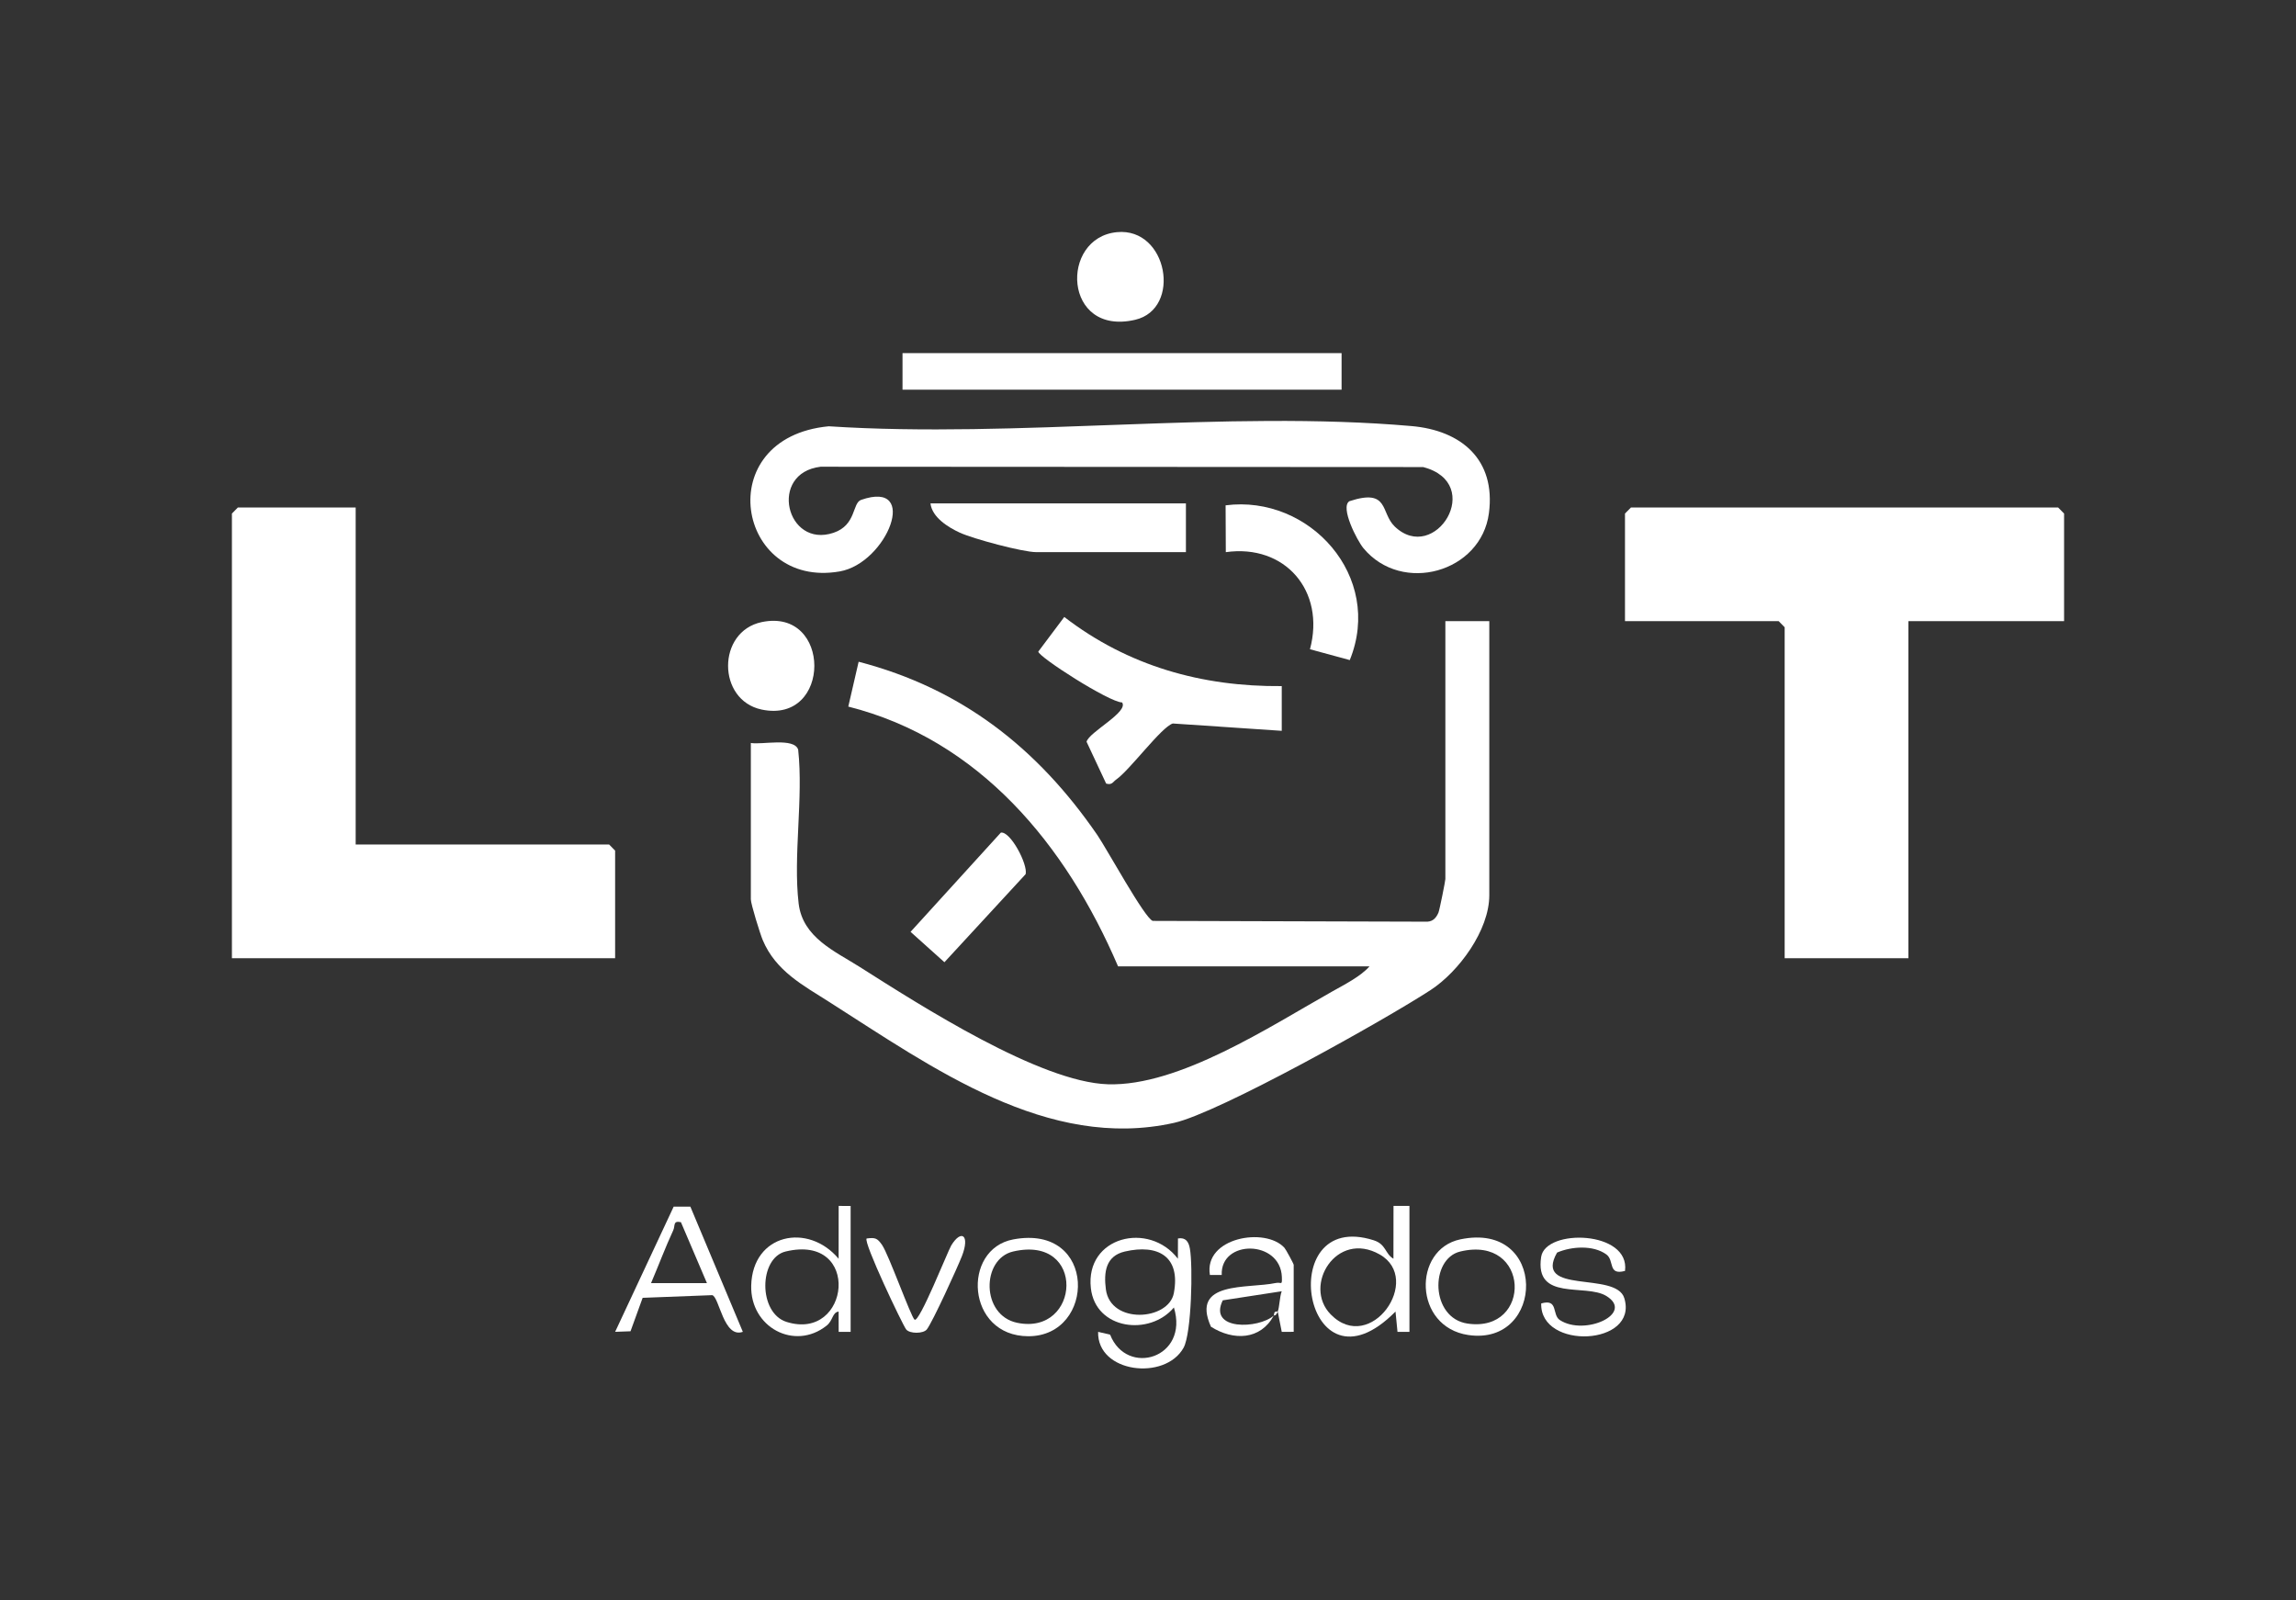 <svg width="99" height="69" viewBox="0 0 99 69" fill="none" xmlns="http://www.w3.org/2000/svg">
<rect x="0" y="0" width="99" height="69" fill="#333333" stroke="none"/>
<g clip-path="url(#clip0_22_6)">
<path d="M89 26.781H82.287V41.313H76.952V27.044L76.694 26.781H70.067V22.141L70.326 21.879H88.742L89 22.141V26.781Z" fill="white"/>
<path d="M64.216 26.781V38.6C64.216 40.111 62.899 41.893 61.689 42.683C59.757 43.945 52.565 47.978 50.625 48.411C45.177 49.629 40.218 46.039 35.765 43.205C34.627 42.48 33.45 41.868 32.887 40.529C32.773 40.258 32.375 38.972 32.375 38.775V32.033C32.843 32.12 34.245 31.787 34.416 32.321C34.645 34.42 34.194 36.905 34.436 38.953C34.611 40.427 36.006 41.013 37.078 41.694C39.682 43.346 44.842 46.659 47.772 46.748C50.836 46.842 54.754 44.259 57.447 42.745C57.965 42.453 58.663 42.103 59.052 41.664H48.209C45.967 36.431 42.233 31.893 36.577 30.464L37.023 28.531C41.453 29.684 44.733 32.243 47.317 36.005C47.728 36.605 49.362 39.599 49.705 39.704L61.548 39.738C61.801 39.719 61.928 39.566 62.024 39.347C62.069 39.245 62.322 37.981 62.322 37.899V26.781H64.215H64.216Z" fill="white"/>
<path d="M15.336 21.879V36.411H26.265L26.523 36.674V41.313H10V22.141L10.258 21.879H15.336Z" fill="white"/>
<path d="M60.138 22.7C61.87 24.358 64.064 20.846 61.366 20.137L35.383 20.123C33.12 20.393 33.9 23.657 35.94 22.971C36.932 22.637 36.741 21.688 37.13 21.552C39.676 20.665 38.254 24.28 36.206 24.637C31.762 25.41 30.607 18.869 35.734 18.379C43.852 18.907 52.851 17.667 60.866 18.37C63 18.557 64.504 19.806 64.2 22.126C63.865 24.678 60.452 25.639 58.789 23.635C58.517 23.306 57.772 21.866 58.184 21.609C59.914 21.042 59.517 22.105 60.138 22.699L60.138 22.7Z" fill="white"/>
<path d="M57.847 15.225H38.915V16.801H57.847V15.225Z" fill="white"/>
<path d="M55.267 29.581V31.509L50.569 31.193C50.074 31.346 48.727 33.191 48.126 33.612C47.981 33.713 47.956 33.856 47.696 33.784L46.851 31.981C46.954 31.562 48.678 30.7 48.382 30.285C47.823 30.278 44.768 28.314 44.77 28.093L45.89 26.6C48.633 28.714 51.824 29.612 55.267 29.581L55.267 29.581Z" fill="white"/>
<path d="M51.135 21.703V23.805H44.681C44.103 23.805 41.96 23.232 41.378 22.962C40.893 22.738 40.189 22.309 40.12 21.703H51.135Z" fill="white"/>
<path d="M56.484 27.992C57.159 25.472 55.404 23.446 52.855 23.806L52.846 21.787C56.461 21.319 59.667 24.857 58.2 28.459L56.484 27.992L56.484 27.992Z" fill="white"/>
<path d="M32.845 26.821C35.87 26.189 35.869 31.225 32.845 30.593C30.913 30.19 30.907 27.225 32.845 26.821Z" fill="white"/>
<path d="M48.164 10.009C50.352 9.801 50.966 13.316 48.948 13.787C45.841 14.511 45.681 10.244 48.164 10.009Z" fill="white"/>
<path d="M43.155 35.898C43.564 35.826 44.325 37.263 44.224 37.689L40.722 41.486L39.262 40.176L43.154 35.899L43.155 35.898Z" fill="white"/>
<path d="M50.789 54.27L50.792 53.395C51.123 53.341 51.253 53.533 51.306 53.833C51.44 54.579 51.379 57.485 51.034 58.107C50.24 59.541 47.302 59.199 47.349 57.422L47.866 57.543C48.587 59.373 51.282 58.553 50.617 56.371C49.577 57.616 47.236 57.334 47.036 55.537C46.789 53.307 49.547 52.643 50.789 54.27V54.27ZM48.504 53.958C47.678 54.148 47.586 54.848 47.684 55.592C47.886 57.114 50.39 56.935 50.614 55.754C50.914 54.165 49.931 53.631 48.504 53.958Z" fill="white"/>
<path d="M29.767 52.023L32.03 57.421C31.2 57.718 31.017 55.915 30.71 55.84L27.71 55.955L27.187 57.397L26.524 57.421L29.048 52.023H29.767V52.023ZM28.072 55.321H30.482L29.361 52.694C29.004 52.618 29.123 52.84 29.028 53.046C28.685 53.787 28.393 54.571 28.072 55.321H28.072Z" fill="white"/>
<path d="M60.773 51.994V57.422L60.258 57.423L60.172 56.547C56.229 60.537 54.856 52.077 59.233 53.474C59.772 53.645 59.718 54.06 60.083 54.269L60.086 51.993H60.773V51.994ZM57.38 56.672C59.1 58.423 61.369 55.154 59.492 54.086C57.627 53.026 56.16 55.432 57.38 56.672Z" fill="white"/>
<path d="M36.678 51.994V57.422L36.162 57.423L36.16 56.547C35.884 56.584 35.922 56.933 35.641 57.155C34.256 58.253 32.344 57.222 32.391 55.425C32.45 53.187 34.844 52.703 36.16 54.27L36.162 51.993L36.678 51.995V51.994ZM33.874 53.958C32.715 54.237 32.688 56.607 33.914 56.993C36.662 57.859 37.162 53.168 33.874 53.958Z" fill="white"/>
<path d="M54.922 56.722C54.352 57.776 53.187 57.814 52.215 57.202C51.316 55.204 53.796 55.573 55.007 55.316C55.251 55.264 55.287 55.453 55.272 55.055C55.209 53.447 52.614 53.431 52.679 54.969H52.169C51.9 53.354 54.563 52.891 55.384 53.799C55.446 53.867 55.782 54.49 55.782 54.532V57.421L55.267 57.423L55.094 56.546C55.168 56.375 55.176 55.902 55.266 55.672L52.724 56.063C52.08 57.375 54.273 57.297 54.922 56.721L54.922 56.722Z" fill="white"/>
<path d="M54.922 56.722C54.951 56.667 54.902 56.521 55.094 56.547C54.997 56.771 54.955 56.692 54.922 56.722Z" fill="white"/>
<path d="M62.964 53.435C66.75 52.641 66.629 58.045 63.314 57.559C60.947 57.212 60.904 53.868 62.964 53.435ZM62.962 53.959C61.65 54.274 61.671 56.831 63.282 57.066C66.085 57.474 65.991 53.231 62.962 53.959Z" fill="white"/>
<path d="M43.688 53.437C47.328 52.752 47.262 57.619 44.337 57.611C41.659 57.603 41.459 53.857 43.688 53.437ZM43.684 53.958C42.313 54.277 42.294 56.709 43.861 57.032C46.59 57.594 46.85 53.223 43.684 53.958Z" fill="white"/>
<path d="M70.067 54.795C69.314 54.998 69.624 54.345 69.262 54.083C68.695 53.673 67.762 53.736 67.139 54.004C66.095 55.84 69.678 54.794 70.037 55.968C70.665 58.029 66.395 58.218 66.455 56.197C67.208 55.981 66.908 56.684 67.257 56.913C68.334 57.617 70.491 56.629 69.264 55.876C68.363 55.324 66.16 56.121 66.452 54.192C66.638 52.957 70.297 53.053 70.068 54.795L70.067 54.795Z" fill="white"/>
<path d="M39.434 56.897C39.636 57.054 40.873 53.931 41.017 53.695C41.45 52.987 41.833 53.246 41.475 54.161C41.273 54.676 40.215 56.988 39.966 57.314C39.816 57.509 39.219 57.51 39.07 57.314C38.912 57.108 37.214 53.543 37.368 53.397C37.734 53.351 37.826 53.375 38.035 53.678C38.314 54.08 39.281 56.778 39.434 56.897L39.434 56.897Z" fill="white"/>
</g>
<defs>
<clipPath id="clip0_22_6">
<rect width="79" height="49" fill="white" transform="translate(10 10)"/>
</clipPath>
</defs>
</svg>
